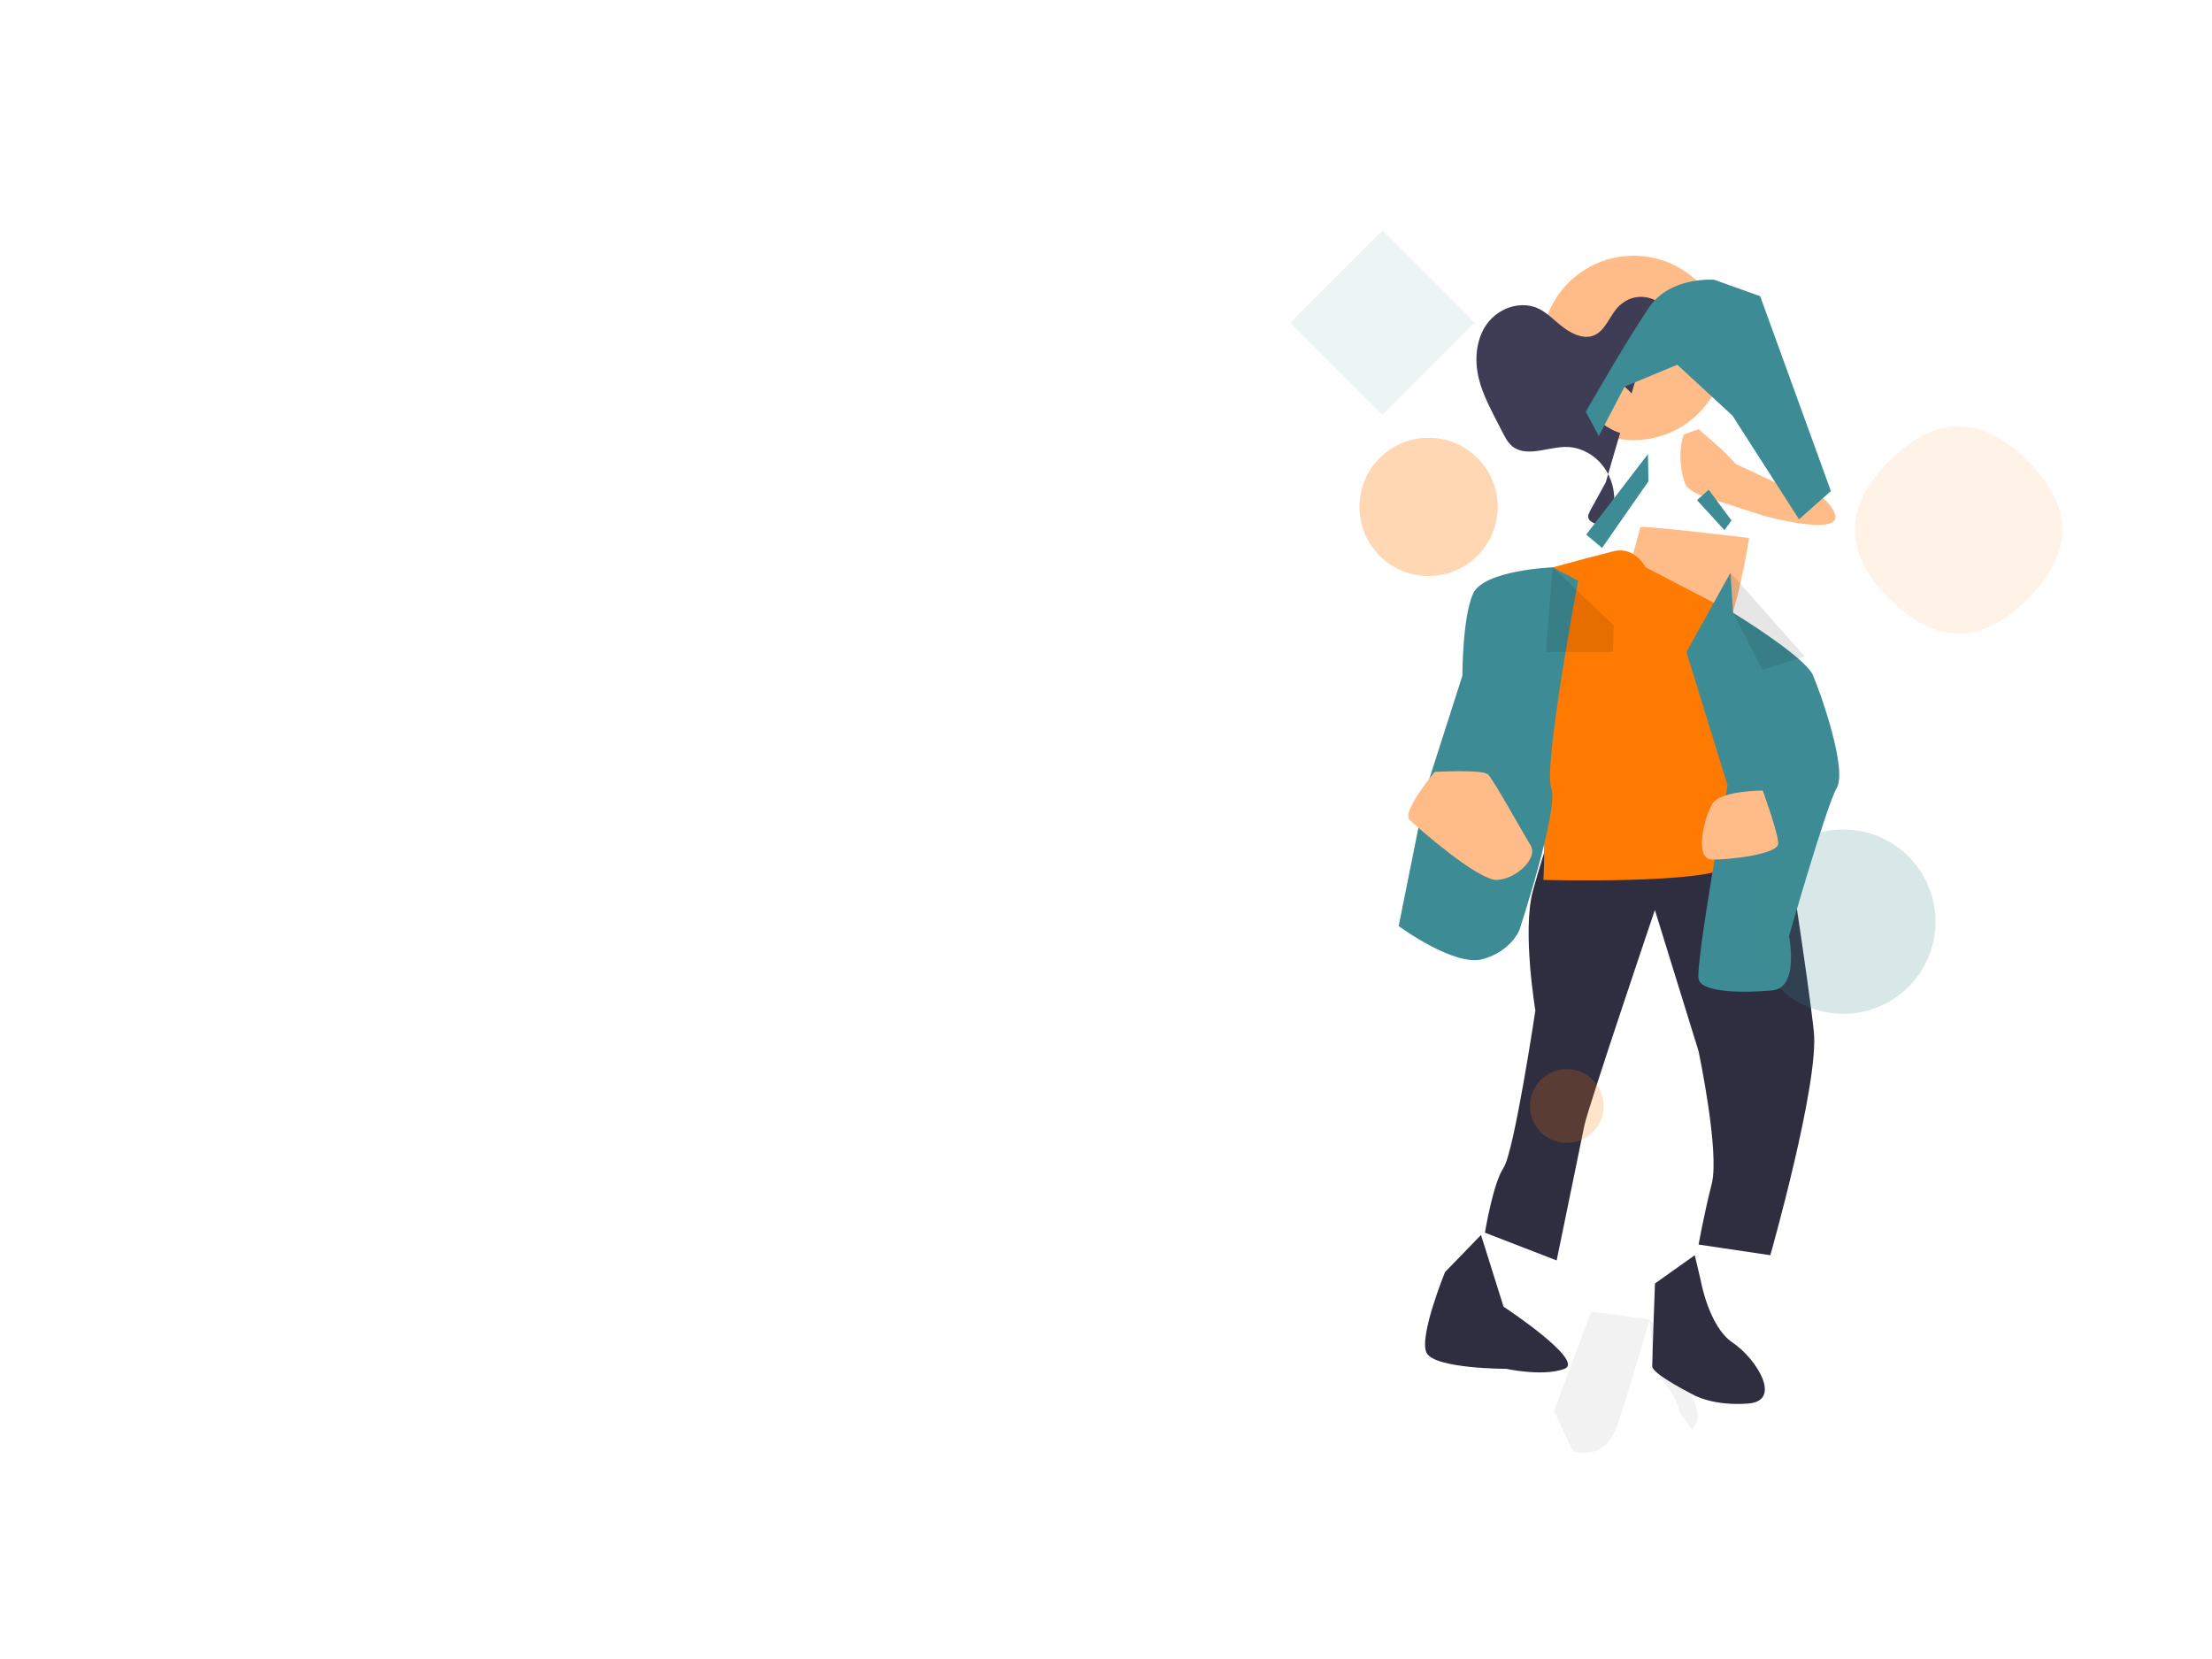 <?xml version="1.0" encoding="UTF-8"?>
<svg width="480" height="360" viewBox="0 0 480 360" fill="none" xmlns="http://www.w3.org/2000/svg">
  <path d="M341.259 314.805C341.259 314.805 348.168 317.682 351.046 309.051C353.923 300.419 357.955 286.334 357.955 286.334L345.291 284.610L337.227 306.173L341.259 314.805Z" fill="#F2F2F2"/>
  <path d="M357.955 286.334L358.956 297.273C358.956 297.273 364.312 303.295 364.312 306.173L367.189 310.204C367.189 310.204 369.501 308.481 367.756 304.450C366.01 300.419 361.978 290.365 361.978 290.365L357.955 286.334Z" fill="#F2F2F2"/>
  <path d="M341.259 165.838C341.259 165.838 334.917 184.805 332.606 193.437C330.295 202.068 333.173 219.278 333.173 219.278C333.173 219.278 328.574 249.94 326.263 253.404C323.952 256.868 322.231 267.489 322.231 267.489L337.794 273.511C337.794 273.511 342.970 248.217 343.816 244.186C344.661 240.154 359.106 197.468 359.106 197.468L368.593 228.13C368.593 228.13 373.192 249.94 371.448 256.868C369.701 263.795 368.593 270.067 368.593 270.067L384.156 272.378C384.156 272.378 394.776 235.057 393.599 223.877C392.421 212.697 387.034 178.216 387.034 178.216L379.557 164.977L341.259 165.838Z" fill="#2F2E41"/>
  <path d="M321.378 267.98L326.263 283.543C326.263 283.543 344.084 295.289 339.486 297.033C334.887 298.777 326.829 297.033 326.829 297.033C326.829 297.033 311.309 297.033 309.566 293.568C307.822 290.104 313.564 276.047 313.564 276.047L321.378 267.98Z" fill="#2F2E41"/>
  <path d="M367.762 272.378L369.046 277.813C369.046 277.813 370.79 287.866 375.958 291.331C381.126 294.796 386.862 303.995 379.368 304.562C371.874 305.129 367.762 302.818 367.762 302.818C367.762 302.818 358.531 298.219 358.531 296.475C358.531 294.731 359.124 278.513 359.124 278.513L367.762 272.378Z" fill="#2F2E41"/>
  <path d="M354.5 95.5C365.546 95.5 374.5 86.546 374.5 75.5C374.5 64.454 365.546 55.5 354.5 55.5C343.454 55.5 334.5 64.454 334.5 75.5C334.5 86.546 343.454 95.5 354.5 95.5Z" fill="#FFBB88"/>
  <path d="M379.557 116.749C379.557 116.749 376.656 135.136 373.76 137.447C370.863 139.758 350.179 135.136 350.179 135.136C350.179 135.136 355.908 115.006 355.908 114.438C355.908 113.871 379.557 116.749 379.557 116.749Z" fill="#FFBB88"/>
  <path d="M357.09 123.11C357.09 123.11 354.777 118.493 350.179 119.62C345.581 120.747 336.949 123.11 336.949 123.11L331.429 141.479C331.429 141.479 333.173 173.956 334.35 177.421C335.527 180.885 334.917 190.938 334.917 190.938C334.917 190.938 370.908 191.923 375.506 187.891C380.105 183.86 376.088 132.977 376.088 132.977L357.09 123.11Z" fill="#FF7A00"/>
  <path d="M342.437 126.008L336.949 123.11C336.949 123.11 321.953 123.677 319.642 128.843C317.331 134.009 317.331 146.644 317.331 146.644L309.531 170.972L303.509 200.95C303.509 200.95 315.581 209.867 321.78 208.123C327.979 206.38 329.722 201.781 329.722 201.781C329.722 201.781 338.354 175.571 336.61 170.972C334.866 166.373 342.437 126.008 342.437 126.008Z" fill="#3D8C95"/>
  <path d="M375.506 124.287L376.088 132.977C376.088 132.977 391.65 142.465 393.394 146.496C395.138 150.528 400.885 166.94 398.574 170.972C396.263 175.004 388.211 203.172 388.211 203.172C388.211 203.172 390.499 214.339 384.598 214.906C378.697 215.473 369.475 215.473 368.615 212.576C367.756 209.68 374.873 170.404 374.873 170.404L365.952 141.479L375.506 124.287Z" fill="#3D8C95"/>
  <path d="M382.509 171.539C382.509 171.539 373.309 171.539 371.565 174.437C369.822 177.335 367.511 186.533 371.565 186.533C375.619 186.533 385.869 185.356 385.869 183.046C385.869 180.735 382.509 171.539 382.509 171.539Z" fill="#FFBB88"/>
  <path d="M311.309 167.507C311.309 167.507 304.12 176.138 305.864 177.882C307.607 179.626 320.652 190.938 324.684 190.938C328.715 190.938 333.881 186.339 332.137 183.46C330.394 180.582 324.107 169.251 322.93 168.073C321.753 166.896 311.309 167.507 311.309 167.507Z" fill="#FFBB88"/>
  <path d="M359.959 76.661C362.244 76.1 363.513 73.451 363.513 73.451C363.513 73.451 360.921 72.665 358.636 73.226C356.351 73.787 355.082 76.436 355.082 76.436C355.082 76.436 357.674 77.222 359.959 76.661Z" fill="#3F3D56"/>
  <path d="M354.997 73.325C357.283 72.764 358.552 70.115 358.552 70.115C358.552 70.115 355.959 69.329 353.674 69.89C351.389 70.451 350.12 73.1 350.12 73.1C350.12 73.1 352.712 73.886 354.997 73.325Z" fill="#3F3D56"/>
  <path d="M359.829 65.548C358.67 64.76 357.247 64.363 355.805 64.428C354.363 64.492 352.985 65.016 351.909 65.913C349.327 67.812 348.661 71.931 345.514 72.906C343.41 73.557 340.985 72.391 339.071 70.918C337.157 69.445 335.521 67.61 333.371 66.757C329.591 65.287 325.062 66.967 322.665 70.288C320.268 73.609 319.929 78.093 320.866 82.007C321.803 85.921 323.853 89.457 325.64 93.02C326.355 94.407 327.009 95.921 328.256 96.922C331.797 99.544 336.88 96.4 341.164 97.085C342.645 97.322 344.061 97.886 345.325 98.742C346.588 99.597 347.67 100.729 348.498 102.06C349.328 103.39 349.886 104.887 350.135 106.448C350.385 108.008 350.32 109.602 349.943 111.133C349.691 112.159 349.251 113.196 348.028 113.623C347.517 113.78 346.972 113.804 346.448 113.695C345.924 113.585 345.441 113.345 345.044 112.998C344.856 112.829 344.722 112.606 344.662 112.361C344.603 112.115 344.621 111.858 344.714 111.624C344.889 111.143 345.112 110.68 345.378 110.242C346.401 108.39 347.42 106.536 348.439 104.681" fill="#3F3D56"/>
  <path d="M352.527 83.9C352.527 83.9 359.565 89.831 356.366 93.031C353.166 96.23 347.805 91.985 347.805 91.985L349.329 85.486L352.527 83.9Z" fill="#FFBB88"/>
  <path d="M365.385 94.282C364.2 97.363 364.503 102.704 365.951 105.518C366.725 106.267 367.632 106.869 368.628 107.296L372.975 108.785L383.119 112.026C383.119 112.026 401.214 116.93 397.913 110.891C394.612 104.851 386.908 105.472 386.908 105.472L376.764 100.736L373.58 97.502L368.583 93.123L365.385 94.282Z" fill="#FFBB88"/>
  <path d="M370.781 106.27L368.249 108.531L374.2 115.036L375.735 112.949L370.781 106.27Z" fill="#3D8C95"/>
  <path d="M357.611 98.521L344.202 116.01L347.646 118.898L357.707 104.444L357.611 98.521Z" fill="#3D8C95"/>
  <path d="M381.953 64.271L371.975 60.709C371.975 60.709 362.498 59.917 357.884 66.647C353.271 73.376 344.115 89.341 344.115 89.341L346.938 94.602L352.527 83.9L363.967 79.146L375.932 90.177L390.384 112.69L397.3 106.557L381.953 64.271Z" fill="#3D8C95"/>
  <path opacity="0.1" d="M349.983 141.479H335.449L336.949 123.11L350.179 135.724L349.983 141.479Z" fill="black"/>
  <path opacity="0.1" d="M376.088 132.977L375.506 124.287L391.65 142.465L382.438 145.343L376.088 132.977Z" fill="black"/>
  
  <!-- Additional decorative elements -->
  <circle cx="310" cy="110" r="15" fill="#FF7A00" opacity="0.3"/>
  <circle cx="400" cy="200" r="20" fill="#3D8C95" opacity="0.2"/>
  <circle cx="340" cy="240" r="8" fill="#FF7A00" opacity="0.2"/>
  
  <!-- Abstract shapes -->
  <path d="M280 70 L300 50 L320 70 L300 90 Z" fill="#3D8C95" opacity="0.1"/>
  <path d="M410 100 C420 90 430 90 440 100 C450 110 450 120 440 130 C430 140 420 140 410 130 C400 120 400 110 410 100 Z" fill="#FF7A00" opacity="0.1"/>
</svg>
